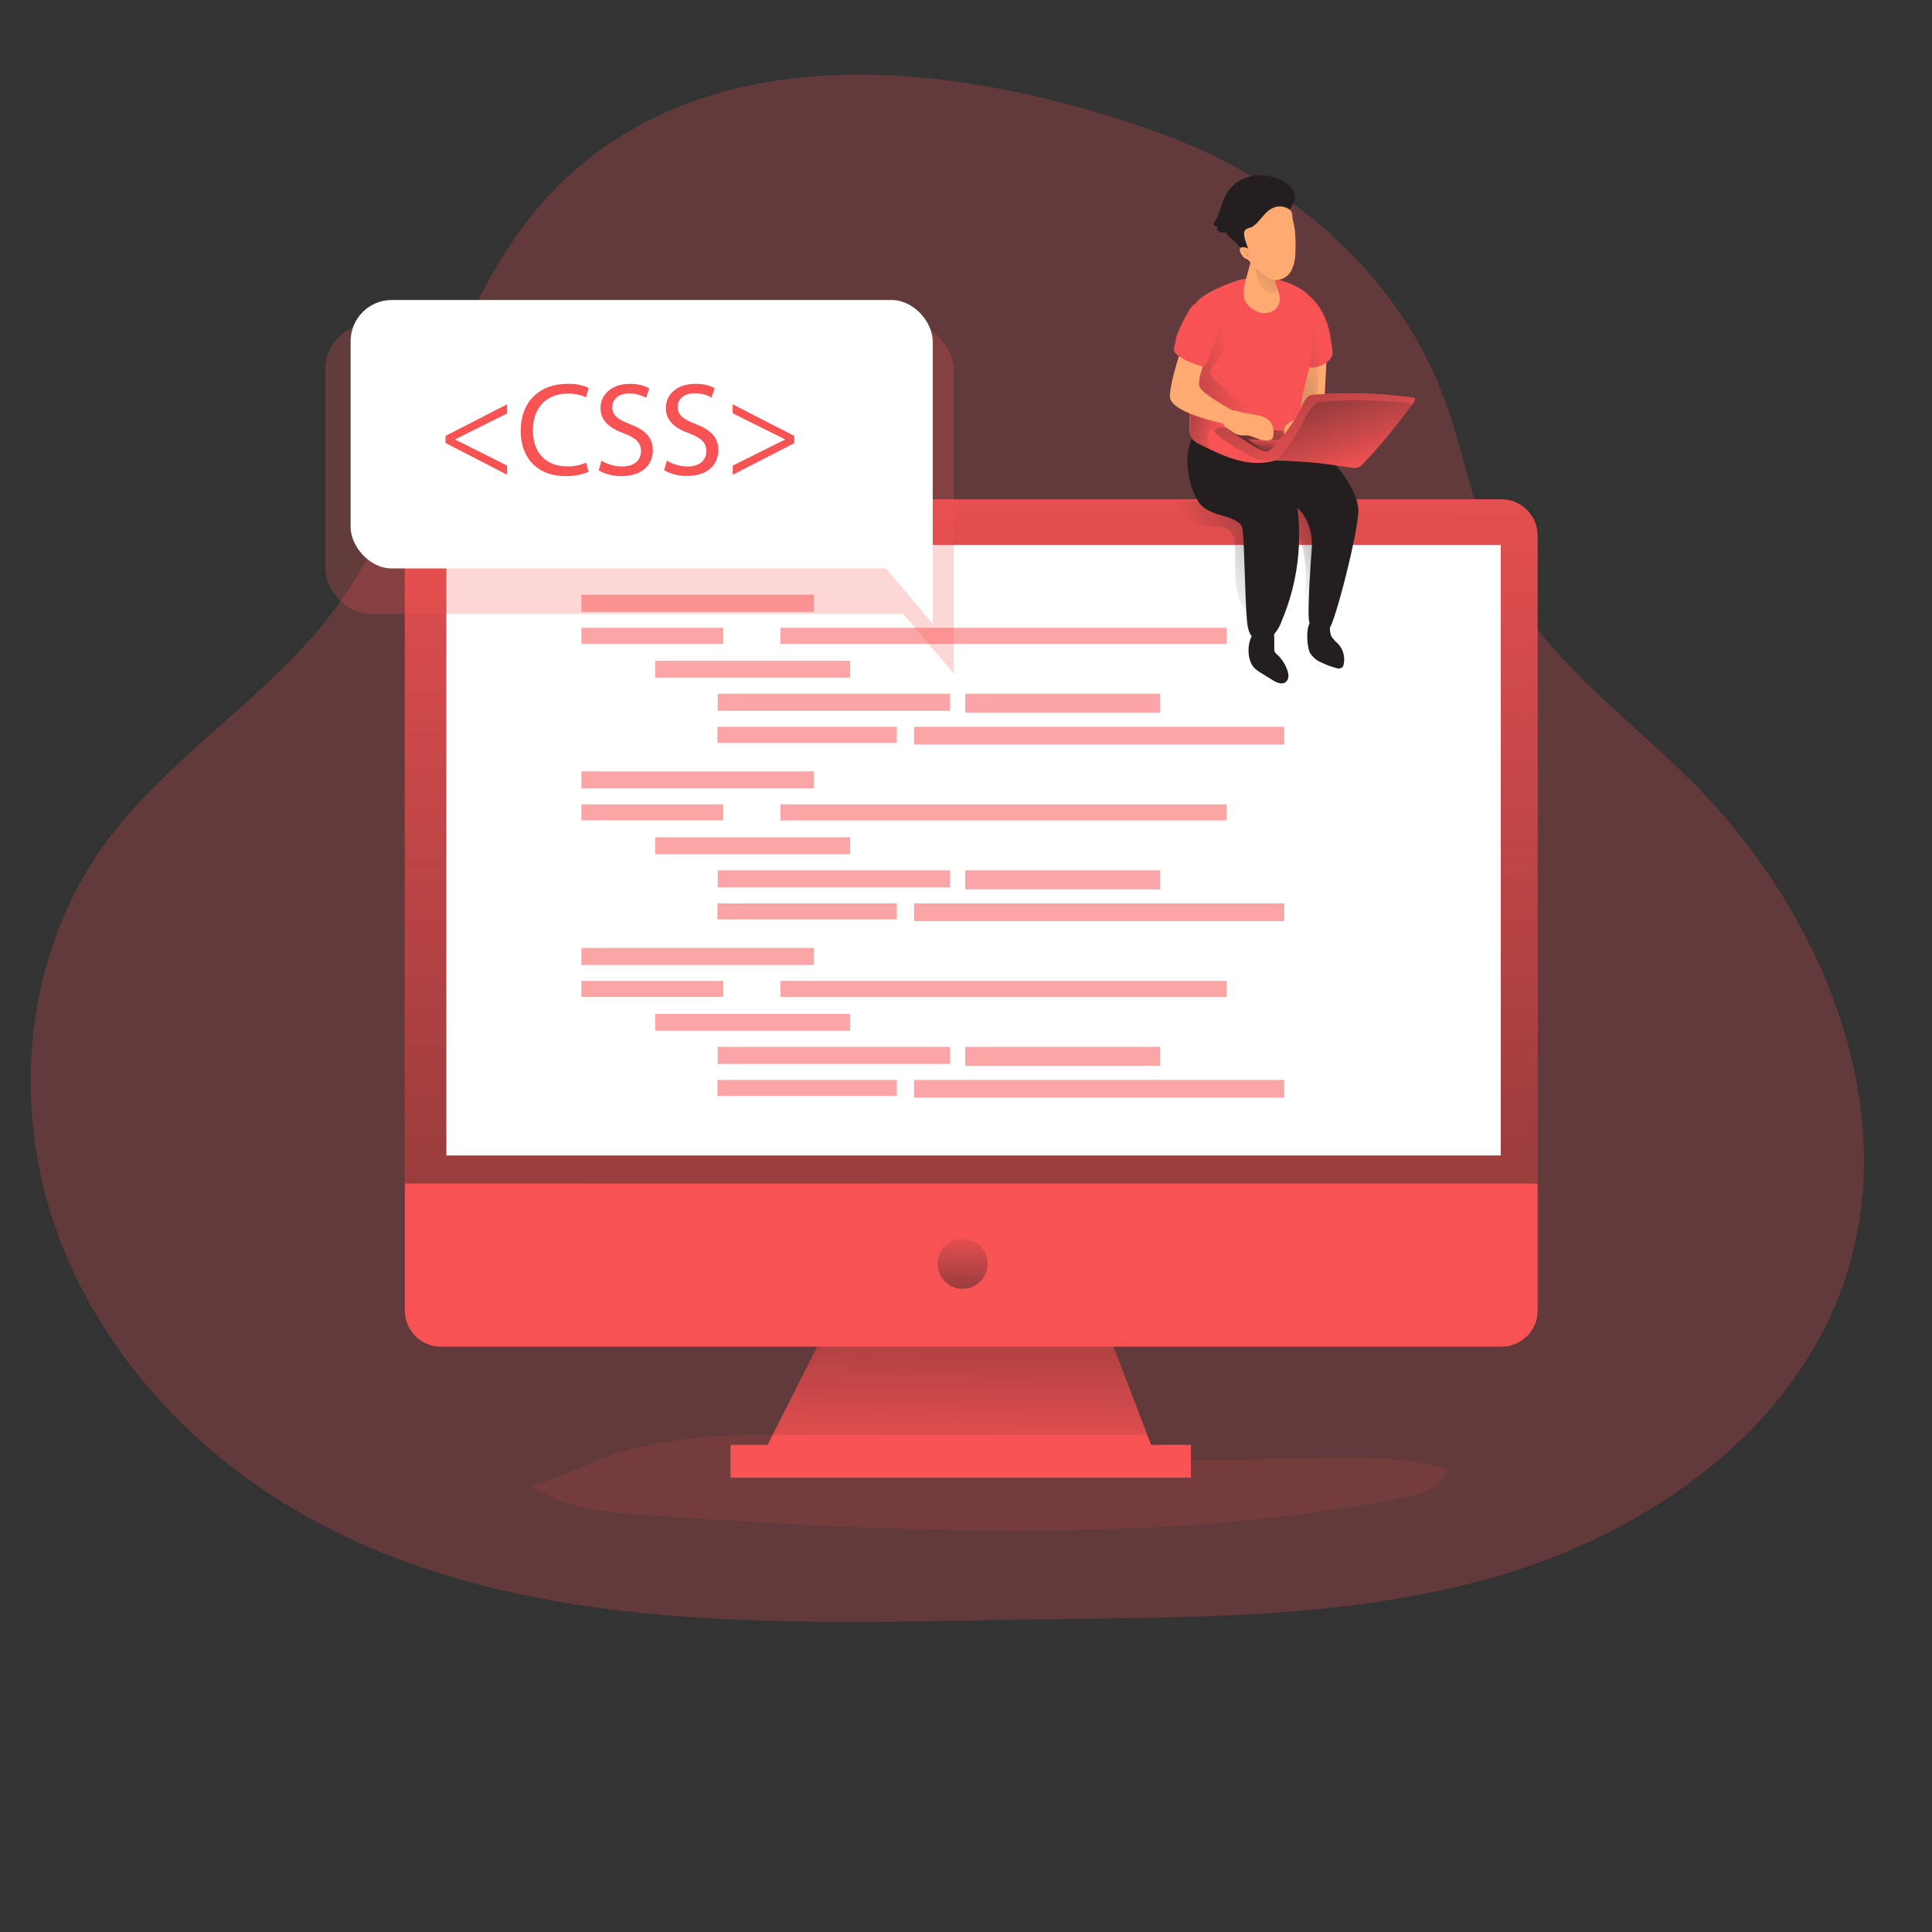 <svg transform="scale(1)" id="_0182_css" xmlns="http://www.w3.org/2000/svg" xmlns:xlink="http://www.w3.org/1999/xlink" viewBox="0 0 500 500" class="show_show__wrapper__graphic__5Waiy "><rect x="0" y="0" width="500" height="500" fill="#333333" stroke="none"/><title>React</title><defs><style>.cls-1{fill:url(#linear-gradient);}.cls-1,.cls-2,.cls-3,.cls-4,.cls-5,.cls-6,.cls-7,.cls-8,.cls-9,.cls-10,.cls-11,.cls-12,.cls-13,.cls-14,.cls-15,.cls-16,.cls-17,.cls-18,.cls-19,.cls-20,.cls-21,.cls-22,.cls-23,.cls-24{stroke-width:0px;}.cls-2{fill:url(#linear-gradient-11);}.cls-3{fill:url(#linear-gradient-12);}.cls-4{fill:url(#linear-gradient-13);}.cls-5{fill:url(#linear-gradient-10);}.cls-6{fill:url(#linear-gradient-17);}.cls-7{fill:url(#linear-gradient-16);}.cls-8{fill:url(#linear-gradient-15);}.cls-9{fill:url(#linear-gradient-18);}.cls-10{fill:url(#linear-gradient-14);}.cls-11{opacity:.13;}.cls-11,.cls-20{isolation:isolate;}.cls-11,.cls-20,.cls-24{fill:#f75354;}.cls-25,.cls-20{opacity:.24;}.cls-26{opacity:.52;}.cls-12{fill:url(#linear-gradient-4);}.cls-13{fill:url(#linear-gradient-2);}.cls-14{fill:url(#linear-gradient-3);}.cls-15{fill:url(#linear-gradient-8);}.cls-16{fill:url(#linear-gradient-9);}.cls-17{fill:url(#linear-gradient-7);}.cls-18{fill:url(#linear-gradient-5);}.cls-19{fill:url(#linear-gradient-6);}.cls-21{fill:#231f20;}.cls-22{fill:#fff;}.cls-23{fill:#ffaa71;}</style><linearGradient id="linear-gradient" x1="719.14" y1="2989.33" x2="720.32" y2="3091.94" gradientTransform="translate(-471 3371.95) scale(1 -1)" gradientUnits="userSpaceOnUse"><stop offset="0" stop-color="#231f20" stop-opacity="0"></stop><stop offset="1" stop-color="#231f20"></stop></linearGradient><linearGradient id="linear-gradient-2" x1="723" y1="3283.6" x2="724.36" y2="2780.97" gradientTransform="translate(-472.02 3369.35) scale(1 -1)" xlink:href="#linear-gradient"></linearGradient><linearGradient id="linear-gradient-3" x1="720.1" y1="3054.48" x2="720.19" y2="3017.91" xlink:href="#linear-gradient"></linearGradient><linearGradient id="linear-gradient-4" x1="795.74" y1="3317.18" x2="803.27" y2="3299.89" gradientTransform="translate(-472.02 3369.35) scale(1 -1)" xlink:href="#linear-gradient"></linearGradient><linearGradient id="linear-gradient-5" x1="799.76" y1="3316.25" x2="805.3" y2="3316.25" gradientTransform="translate(-472.02 3369.35) scale(1 -1)" xlink:href="#linear-gradient"></linearGradient><linearGradient id="linear-gradient-6" x1="564.54" y1="3433.98" x2="522.69" y2="3412.48" gradientTransform="translate(-754.05 3396.91) rotate(9.05) scale(1 -1)" xlink:href="#linear-gradient"></linearGradient><linearGradient id="linear-gradient-7" x1="805.31" y1="3224.62" x2="829.98" y2="3234.91" gradientTransform="translate(-472.02 3369.35) scale(1 -1)" xlink:href="#linear-gradient"></linearGradient><linearGradient id="linear-gradient-8" x1="783.17" y1="3224.1" x2="831.56" y2="3247.83" gradientTransform="translate(-472.02 3369.35) scale(1 -1)" xlink:href="#linear-gradient"></linearGradient><linearGradient id="linear-gradient-9" x1="817.27" y1="3226.87" x2="780.33" y2="3247.2" gradientTransform="translate(-472.02 3369.35) scale(1 -1)" xlink:href="#linear-gradient"></linearGradient><linearGradient id="linear-gradient-10" x1="789.93" y1="3244.61" x2="759.66" y2="3247.77" gradientTransform="translate(-472.02 3369.35) scale(1 -1)" xlink:href="#linear-gradient"></linearGradient><linearGradient id="linear-gradient-11" x1="787.79" y1="3257.39" x2="762.94" y2="3263.16" gradientTransform="translate(-472.02 3369.35) scale(1 -1)" xlink:href="#linear-gradient"></linearGradient><linearGradient id="linear-gradient-12" x1="791.84" y1="3274.13" x2="749.13" y2="3260.26" gradientTransform="translate(-472.02 3369.35) scale(1 -1)" xlink:href="#linear-gradient"></linearGradient><linearGradient id="linear-gradient-13" x1="810.48" y1="3262.66" x2="787.41" y2="3252.29" gradientTransform="translate(-472.02 3369.35) scale(1 -1)" xlink:href="#linear-gradient"></linearGradient><linearGradient id="linear-gradient-14" x1="799.13" y1="3256.3" x2="798.72" y2="3250.16" gradientTransform="translate(-472.02 3369.35) scale(1 -1)" xlink:href="#linear-gradient"></linearGradient><linearGradient id="linear-gradient-15" x1="796.13" y1="3294.12" x2="826.1" y2="3330.64" gradientTransform="translate(-472.02 3369.35) scale(1 -1)" xlink:href="#linear-gradient"></linearGradient><linearGradient id="linear-gradient-16" x1="817.62" y1="3245.92" x2="792.54" y2="3321.37" gradientTransform="translate(-472.02 3369.35) scale(1 -1)" xlink:href="#linear-gradient"></linearGradient><linearGradient id="linear-gradient-17" x1="823.13" y1="3247.81" x2="800.76" y2="3315.11" gradientTransform="translate(-472.02 3369.35) scale(1 -1)" xlink:href="#linear-gradient"></linearGradient><linearGradient id="linear-gradient-18" x1="1699.3" y1="2328.44" x2="1705.01" y2="2329.23" gradientTransform="translate(-81.13 2919.87) rotate(-28.08) scale(1 -1)" xlink:href="#linear-gradient"></linearGradient></defs><path class="cls-20" id="background" d="M145.41,47.16c-15.04,14.49-24.12,33.95-31.64,53.43-7.52,19.48-14.31,39.63-26.67,56.45-17.15,23.42-43.83,38.61-60.64,62.29-19.02,26.81-23.17,62.85-13.47,94.26,9.7,31.41,32.37,58.06,60.35,75.33,56.55,34.91,127.7,31.22,194.18,30.19,40.42-.63,81.6.06,120.41-11.33,38.81-11.39,75.8-37.29,89.15-75.48,15.76-45.09-5.43-96.29-39.22-130.04-17.1-17.08-37.78-31.62-48.79-53.15-7.76-15.19-9.96-32.6-16.27-48.46-12.44-31.29-40.67-54.71-72.36-66.1-27.92-10.04-106.44-34.23-155.05,12.6Z"></path><g id="monitor"><path class="cls-11" d="M137.44,384.36c8.53,6.11,19.61,7.03,30.08,7.74,65.28,4.36,131.41,7.88,195.65-4.53,4.75-.92,10.36-2.71,11.56-7.4-13.35-3.64-27.44-2.96-41.27-2.63-34.71.84-69.43-.65-103.94-4.45-14.95-1.64-30.53-2.35-45.53-1.27-8.22.63-16.36,2.05-24.3,4.25-2.66.72-21.12,9.08-22.23,8.29Z"></path><polygon class="cls-24" points="298.84 376.45 197.36 376.45 215.07 341.38 285.41 341.38 298.84 376.45"></polygon><polygon class="cls-1" points="296.79 371.35 199.74 371.35 215.07 341.38 285.41 341.38 296.79 371.35"></polygon><rect class="cls-24" x="189.06" y="373.92" width="119.15" height="8.5"></rect><path class="cls-24" d="M397.94,138.59v200.58c0,5.17-4.2,9.35-9.37,9.34,0,0,0,0-.01,0H114.15c-5.17.02-9.37-4.15-9.39-9.32,0,0,0-.01,0-.02v-200.58c0-5.18,4.21-9.38,9.39-9.38h274.4c5.18,0,9.37,4.2,9.38,9.38Z"></path><path class="cls-13" d="M397.94,138.59v167.73H104.77v-167.73c0-5.18,4.21-9.38,9.39-9.38h274.4c5.18,0,9.37,4.2,9.38,9.38Z"></path><rect class="cls-22" x="115.52" y="141.03" width="272.88" height="158.01"></rect><circle class="cls-14" cx="249.12" cy="327.07" r="6.47"></circle><g class="cls-26"><rect class="cls-24" x="150.47" y="153.93" width="60.13" height="4.41"></rect><rect class="cls-24" x="150.47" y="162.47" width="36.7" height="4.15"></rect><rect class="cls-24" x="201.98" y="162.47" width="115.49" height="4.17"></rect><rect class="cls-24" x="169.56" y="171.02" width="50.46" height="4.36"></rect><rect class="cls-24" x="185.75" y="179.55" width="60.13" height="4.41"></rect><rect class="cls-24" x="249.81" y="179.55" width="50.4" height="4.9"></rect><rect class="cls-24" x="185.67" y="188.09" width="46.43" height="4.15"></rect><rect class="cls-24" x="236.56" y="188.09" width="95.8" height="4.59"></rect><rect class="cls-24" x="150.47" y="199.63" width="60.13" height="4.41"></rect><rect class="cls-24" x="150.47" y="208.16" width="36.7" height="4.15"></rect><rect class="cls-24" x="201.98" y="208.16" width="115.49" height="4.17"></rect><rect class="cls-24" x="169.56" y="216.7" width="50.46" height="4.36"></rect><rect class="cls-24" x="185.75" y="225.25" width="60.13" height="4.41"></rect><rect class="cls-24" x="249.81" y="225.25" width="50.4" height="4.9"></rect><rect class="cls-24" x="185.67" y="233.79" width="46.43" height="4.15"></rect><rect class="cls-24" x="236.56" y="233.79" width="95.8" height="4.59"></rect><rect class="cls-24" x="150.47" y="245.33" width="60.13" height="4.41"></rect><rect class="cls-24" x="150.47" y="253.86" width="36.7" height="4.15"></rect><rect class="cls-24" x="201.98" y="253.86" width="115.49" height="4.17"></rect><rect class="cls-24" x="169.56" y="262.4" width="50.46" height="4.36"></rect><rect class="cls-24" x="185.75" y="270.93" width="60.13" height="4.41"></rect><rect class="cls-24" x="249.81" y="270.93" width="50.4" height="4.9"></rect><rect class="cls-24" x="185.67" y="279.49" width="46.43" height="4.15"></rect><rect class="cls-24" x="236.56" y="279.49" width="95.8" height="4.59"></rect></g></g><g id="css"><g class="cls-25"><rect class="cls-24" x="84.24" y="83.89" width="162.57" height="74.97" rx="11.51" ry="11.51"></rect><polygon class="cls-24" points="246.81 174.3 246.81 147.06 223.79 147.06 246.81 174.3"></polygon></g><rect class="cls-22" x="90.74" y="77.64" width="150.65" height="69.47" rx="10.66" ry="10.66"></rect><polygon class="cls-22" points="241.39 161.42 241.39 136.18 220.05 136.18 241.39 161.42"></polygon><path class="cls-24" d="M115.3,112.81l15.94-8.18v2.37l-13.43,6.69v.07l13.43,6.73v2.37l-15.94-8.21v-1.85Z"></path><path class="cls-24" d="M152.31,122.11c-1.94.8-4.02,1.17-6.12,1.1-6.52,0-11.43-4.12-11.43-11.71s4.88-12.16,12.09-12.16c1.89-.08,3.77.27,5.5,1.03l-.7,2.44c-1.47-.66-3.06-.99-4.67-.96-5.43,0-9.06,3.48-9.06,9.55,0,5.67,3.26,9.3,8.89,9.3,1.68.03,3.34-.3,4.88-.96l.62,2.37Z"></path><path class="cls-24" d="M155.65,119.22c1.62.97,3.47,1.49,5.36,1.51,3.06,0,4.88-1.61,4.88-3.95,0-2.16-1.23-3.4-4.36-4.6-3.78-1.34-6.11-3.3-6.11-6.56,0-3.61,2.99-6.27,7.49-6.27,1.77-.06,3.53.33,5.12,1.14l-.82,2.44c-1.35-.73-2.86-1.11-4.4-1.1-3.16,0-4.36,1.89-4.36,3.48,0,2.16,1.39,3.23,4.6,4.46,3.91,1.51,5.9,3.4,5.9,6.8,0,3.57-2.64,6.66-8.11,6.66-2.06.02-4.1-.49-5.9-1.48l.72-2.54Z"></path><path class="cls-24" d="M172.6,119.22c1.62.97,3.47,1.49,5.35,1.51,3.06,0,4.84-1.61,4.84-3.95,0-2.16-1.23-3.4-4.36-4.6-3.78-1.34-6.11-3.3-6.11-6.56,0-3.61,2.99-6.27,7.49-6.27,1.78-.08,3.56.3,5.16,1.09l-.83,2.44c-1.35-.73-2.86-1.11-4.39-1.1-3.16,0-4.36,1.89-4.36,3.48,0,2.16,1.39,3.23,4.6,4.46,3.92,1.51,5.91,3.4,5.91,6.8,0,3.57-2.65,6.66-8.11,6.66-2.06.02-4.1-.48-5.91-1.48l.72-2.5Z"></path><path class="cls-24" d="M205.55,114.69l-15.93,8.18v-2.37l13.53-6.73v-.08l-13.53-6.73v-2.33l15.93,8.18v1.89Z"></path></g><g id="character"><path class="cls-23" d="M343.29,93.23s-.7,16.38-1.23,17.08-7.1.61-7.1.61l.62-6.7,2.96-9.28,4.75-1.71Z"></path><path class="cls-21" d="M334.53,49.08c-.76-1.12-1.84-2-3.09-2.52-2.44-1.18-5.2-1.5-7.85-.91-2.64.61-4.91,2.28-6.27,4.63-1.36,2.43-1.56,5.44-3.32,7.6.23.48.68.82,1.21.89l-.33.79c.23-.08.49.04.57.27.04.1.04.21,0,.3h1.97c-.07.29.17.56.38.77l2.9,2.79c.27.32.64.55,1.05.65.51-.53,1.73,1.39,1.89.7s-.86-3.85-.2-4.13l5.58-2.29c1.29-.53,3.14-1,3.97-2.23.61-.91.7-2.09,1.31-3.07.82-1.38,1.16-2.7.23-4.23Z"></path><path class="cls-12" d="M334.53,49.08c-.76-1.12-1.84-2-3.09-2.52-2.44-1.18-5.2-1.5-7.85-.91-2.64.61-4.91,2.28-6.27,4.63-1.36,2.43-1.56,5.44-3.32,7.6.23.48.68.82,1.21.89l-.33.79c.23-.08.49.04.57.27.04.1.04.21,0,.3h1.97c-.07.29.17.56.38.77l2.9,2.79c.27.32.64.55,1.05.65.51-.53,1.73.88,1.89.16s-.86-3.35-.2-3.62l5.58-2.29c1.29-.53,3.14-1,3.97-2.23.61-.91.7-2.09,1.31-3.07.82-1.35,1.16-2.66.23-4.2Z"></path><path class="cls-18" d="M329.33,52.6c.41-.89,1.1-1.63,1.97-2.09.58-.29,1.28-.17,1.72.29.22.37.31.8.26,1.23v1.87c-.91.24-1.43,1.2-2.26,1.64-.56.26-1.17.37-1.78.31-.5,0-1.81-.31-1.44-.96.21-.36.6-.7.83-1.03s.47-.84.7-1.25Z"></path><path class="cls-24" d="M338.95,76.65c5.03,4.44,5.5,11.19,5.91,14.28.51,3.83-8.62,6.27-7.45,1.83.6-2.29-4.07-18.09-1.03-17.75,1.05.12,1.03.28,2.57,1.64Z"></path><path class="cls-19" d="M337.73,80.73c4.27,5.18,3.67,11.92,3.6,15.03,0,3.88-.64,7.73-1.86,11.41-1.24,3.71-3.57,6.95-6.68,9.31-.24.2-.52.34-.83.41-.67-.01-1.31-.34-1.71-.88-.76-.67-1.34-1.51-1.69-2.46-.7-2.37,1.39-4.52,2.75-6.59,2.79-4.36,2.59-9.97,1.87-15.11-.32-2.35-.7-13.94,2.27-13.12,1.02.25.98.4,2.28,1.99Z"></path><path class="cls-17" d="M337.73,152.93c-.08,1.39-.15,2.96.7,4.08,2.22-1.33,2.9-4.18,3.18-6.79.56-5.11.42-10.27-.42-15.33-.09-.82-.33-1.61-.7-2.34-.72-1.05-1.73-1.86-2.91-2.32-.71-.39-1.5-.6-2.31-.61-.83.01-1.55.54-1.82,1.32-.07.5-.01,1,.16,1.47.49,1.68.84,3.43,1.74,4.94.8,1.26,1.39,2.63,1.74,4.08.82,3.77,1.03,7.65.63,11.49Z"></path><path class="cls-15" d="M307.29,134.31c1.64,1.28,3.81,1.67,5.88,1.82.77.05,1.53.07,2.3.1,2.22.09,4.01,1.87,4.11,4.09.07,1.59.1,3.18.1,4.77,0,3.81-.13,7.79,1.54,11.21.35.7.91,1.48,1.71,1.48.43-.02.83-.19,1.16-.47,1.02-.85,1.72-2.02,2.01-3.32.28-1.29.39-2.61.33-3.93,0-5.05-.44-10.19-2.4-14.84-.21-.53-.47-1.04-.77-1.53-1.29-1.86-3.24-3.16-5.46-3.63-2.2-.46-4.45-.58-6.68-.35-1.07.07-2.13.16-3.19.21-.59,0-2.79-.3-3.23,0-.86.73,1.96,3.9,2.59,4.38Z"></path><path class="cls-21" d="M351.54,131.81c.23,5.01-6.18,29.97-7.57,30.88-1.16.79-3.25-.26-4.45-1-.23-.17-.4-.3-.56-.4-.93-.7.56-19.86.56-19.86,0,0,.47-6.5-4.08-10.29-5.08-4.22-10.89-8.1-10.5-11.09.04-.45.23-.87.54-1.2,2.56-3.05,17.1-.7,20.16,1.53l.17.1s0,.04,0,.06c.07.07.17.2.33.37.23.3.6.73,1,1.23,1.08,1.49,2.05,3.05,2.89,4.68.82,1.55,1.34,3.24,1.52,4.98Z"></path><path class="cls-16" d="M350.05,126.79c0,1.3-10-.86-11.23,1.3-1.23,2.16,1.49,1.3,2.46,6.08s0,24.54-1.07,26.63c-.16.34-.4.63-.7.86-.23-.17-.4-.3-.56-.4-.93-.7.56-19.86.56-19.86,0,0,.47-6.5-4.08-10.29,0,0,.7-4.31-2.46-6.77-2.98-2.32-7.57-4.12-8.04-4.31.37-.13,6.68-2.09,11.76-1.86,3.09.13,6.13.88,8.94,2.2l.17.1s0,.04,0,.06c.07.07.17.2.33.37.23.3.6.73,1,1.23,1.25,1.63,2.92,3.89,2.92,4.68Z"></path><path class="cls-21" d="M331.68,160.76c-.52,1.51-1.38,2.87-2.52,3.99-1.23,1.03-3.09,1.46-4.42.63-1.56-.97-1.86-3.02-2.03-4.82-.53-6.27-.56-17.1-1.09-23.35-.06-.7-.38-1.35-.9-1.83h0c-.79-.62-1.69-1.1-2.66-1.39-1.89-.63-4.25-1.13-6.01-2.29-.63-.39-1.19-.9-1.63-1.49-3.12-4.29-4.28-12.98-1.69-17.14.7-1.28,1.97-2.15,3.42-2.33,4.52-.56,12.66,2.4,14.55,6.48.6,1.32.86,2.79,1.73,3.95,1.49,2.09,4.45,2.72,5.91,4.84.66,1.11,1.07,2.36,1.2,3.65,1.64,10.52.31,21.29-3.85,31.08Z"></path><path class="cls-5" d="M321.57,133.9c.28.62.25,1.33-.06,1.92-.26-.13-.5-.3-.77-.43h0c-.86-.46-1.76-.93-2.66-1.39-1.26-.56-2.59-1.09-3.92-1.56-.7-.23-1.39-.47-2.09-.73-.63-.39-1.19-.9-1.63-1.49-3.12-4.29-4.28-12.98-1.69-17.14,2.53.17,4.98,1.33,7.28,2.43,1.36.7,2.73,1.3,4.01,2.09.86.5,2.63,1.23,1.26,2.2-1.85,1.3-5.41-1-6.84,1.09-.26.48-.4,1.02-.4,1.56-.07.79-.13,1.62-.2,2.46-.09.73-.04,1.47.13,2.19.41.91,1.08,1.68,1.93,2.2,1.49,1.06,3.12,1.89,4.45,3.09.5.42.9.94,1.19,1.53Z"></path><path class="cls-21" d="M324.53,172.78c.56.54,1.18,1.01,1.85,1.39l2.91,1.81c1.05.65,2.43,1.29,3.41.56s.82-2.01.47-3.06c-.52-1.55-1.42-2.95-2.63-4.06-.26-.19-.47-.43-.63-.7-.11-.3-.16-.62-.13-.94v-2.99c0-3.02-4.18-2.48-5.48-.7-1.6,2.18-1.64,6.67.24,8.68Z"></path><path class="cls-21" d="M339.08,169.06c.72,1.11,1.77,1.97,3,2.45,1.18.57,2.41,1.02,3.68,1.36.52.22,1.12.17,1.6-.13.2-.22.34-.5.38-.79.43-1.92-.12-3.92-1.46-5.36-.6-.51-1.14-1.1-1.61-1.74-.57-1-.45-2.22-.55-3.36-.22-2.5-4.18-1.85-5.17-.23s-.73,6.22.12,7.8Z"></path><path class="cls-24" d="M307.79,110.67c-.07,1.02.17,2.03.7,2.91.54.61,1.22,1.09,1.97,1.39,3.7,1.85,7.46,3.74,11.52,4.5,4.06.77,8.55.29,11.85-2.21,1.2-.84,2.1-2.04,2.59-3.42.53-1.68.17-3.48.08-5.25-.23-4.38,1.23-8.64,2.25-12.91,1.02-4.27,1.56-8.95-.37-12.89-1.53-3.1,1.76-5.7-1.14-7.6-4.06-2.66-8.84-3.95-15.49-2.96-2.58.38-11.38,4-12.34,6.43s1.83,4.88,1.51,7.49c-1,8.06-3.14,16.42-3.14,24.51Z"></path><path class="cls-2" d="M313.06,111.4c.08-.15.19-.27.33-.36.21-.08.43-.1.65-.06,1.27.11,2.55.11,3.82,0,.4,0,.8-.11,1.15-.31.35-.21.52-.64.39-1.03-.17-.38-.63-.5-1.04-.59-1.4-.33-2.76-.82-4.04-1.48-1.11-.67-2.27-1.24-3.48-1.69-.97-.29-2.3-.18-2.64.78-.07.23-.1.46-.1.7l-.15,2.9c-.14,1.07,0,2.17.4,3.17.7,1.3,2.13,1.94,3.48,2.5.4.21.86.27,1.31.19-.64-1.53-1.09-3.16-.09-4.72Z"></path><path class="cls-3" d="M313.21,96.49c0-1.22,1.09-2.09,1.89-3.05,1.48-1.74,2.23-3.99,2.09-6.27-.08-1.3-.93-2.89-2.21-2.62-.3.08-.58.22-.83.41-2.9,2.01-5.02,4.97-5.97,8.36-.38,1.2-.47,2.47-.25,3.71.47,1.63,1.43,3.09,2.73,4.18,2.46,2.33,5.41,4.09,8.62,5.16.86.28,3.48,1.14,2.88-.5-.33-.92-9.01-8.22-8.95-9.39Z"></path><path class="cls-23" d="M305.73,90.35s-2.79,7.79-2.96,12.16,14.18,7.16,14.18,7.16l2.32-3.29s-8.01-4.34-8.79-6.22,1.71-7.72,1.71-7.72l-6.47-2.1Z"></path><path class="cls-4" d="M315.51,110.71l16.82.79.84.26s-1.64,5.58-4.62,5.38-13.03-6.43-13.03-6.43Z"></path><path class="cls-24" d="M322.97,113.73l8.2.05s-1.73,2.86-3.17,3.02l-5.03-3.07Z"></path><path class="cls-10" d="M322.97,113.73l8.2.05s-1.73,2.86-3.17,3.02l-5.03-3.07Z"></path><path class="cls-23" d="M325.16,80.54c1.55.82,3.45.65,4.83-.43.64-.56,1.06-1.33,1.19-2.17.36-2.38-1.65-4.59-1.48-6.97.09-1.19.7-2.41.29-3.53-.36-.95-5.7-2.51-5.9-1.51-1.37,7.07-4.78,11.7,1.06,14.62Z"></path><path class="cls-8" d="M324.86,66.24s-.56,10.41,5.05,9.7c0,0,.88-.11.61-1.39s-1.35-2.6-1.28-3.74-4.38-4.57-4.38-4.57Z"></path><path class="cls-23" d="M334.47,56.08c0,.26.04.51.09.76.25.94.44,1.89.57,2.86.16,1.82.2,3.66.12,5.49.01,1.57-.3,3.13-.91,4.59-.67,1.45-2.03,2.46-3.62,2.68-1.44.13-2.79-.66-3.97-1.53-1.81-1.39-6.39-6.27-4.36-5.21,2.85,1.51-1.91-5.07.08-6.38.54-.36,1.17-.36,1.71-.7.67-.47,1.27-1.03,1.78-1.67,1.09-1.23,2.09-2.65,3.71-3.25,1.24-.47,2.62-.36,3.77.31.3.16.56.4.74.7.2.42.3.89.29,1.36Z"></path><path class="cls-23" d="M328.96,109.42c.56,1.02.76,2.19.57,3.34,0,.22-.07.44-.17.63-.17.24-.42.4-.7.47-2,.7-4.01-1.09-6.13-1.19-.53,0-1.06.06-1.58,0-.67-.14-1.3-.41-1.86-.81-.61-.38-1.21-.78-1.79-1.2-1.39-1.02-.8-2.84.36-3.82,1.05-.88,1.89-.73,3.08-.31,2.5.88,6.61.44,8.21,2.88Z"></path><path class="cls-23" d="M341.57,109.77c.21.13.37.31.49.53.07.22.09.46.06.7-.16,1.37-.66,2.67-1.46,3.79-.31.51-.81.88-1.39,1.02-1.02.15-1.78-.93-2.75-1.32s-2.25-.07-3.15-.7c-.68-.57-1.07-1.42-1.05-2.31-.13-1.74,2.61-2.91,4.08-3.27,1.76-.4,3.82.55,5.19,1.56Z"></path><path class="cls-24" d="M337.22,104.5c.41-.86.88-1.83,1.77-2.19.37-.13.75-.2,1.14-.21,8.69-.65,17.42-.36,26.05.86.07.57-.13,1.14-.54,1.54-4.12,5.39-8.25,10.8-13.02,15.63-.28.32-.62.59-1,.78-.52.18-1.08.23-1.62.13-1.39-.14-2.79-.38-4.18-.58-5.47-.82-10.99-1.25-16.52-1.27-1.28.06-2.57-.06-3.82-.37-.9-.31-1.77-.72-2.58-1.22-2.94-1.54-5.7-3.39-8.25-5.52-.2-.17-.4-.4-.36-.66s.3-.4.54-.49c2.71-1.07,4.02,1.12,6.53,2.6,1.53.91,4.12,2.83,5.83,3.33,1.54.45,3.44-2.36,4.35-3.48,2.28-2.69,4.2-5.67,5.69-8.87Z"></path><path class="cls-7" d="M365.62,104.51c-.46.59-.93,1.23-1.39,1.83-3.57,4.84-7.45,9.44-11.62,13.78-.28.32-.62.59-1,.79-.53.16-1.08.21-1.63.13-1.39-.13-2.79-.4-4.18-.59-5.18-.8-10.4-1.21-15.64-1.23h-2.43c-.76,0-1.52-.12-2.26-.33-.91-.31-1.78-.72-2.59-1.23-1.89-1.04-3.73-2.17-5.51-3.39-.96-.65-1.87-1.36-2.73-2.13-.22-.15-.36-.4-.36-.66,0-.27.3-.4.53-.5,2.73-1.06,3.53.7,6.01,2.2,1.53.9,4.66,3.24,6.36,3.74,1.55.46,3.44-2.35,4.34-3.45,2.29-2.7,4.21-5.69,5.72-8.89.4-.86.86-1.83,1.76-2.2.36-.14.74-.22,1.13-.23,8.69-.65,17.43-.38,26.06.8.06.58-.14,1.15-.56,1.56Z"></path><path class="cls-6" d="M365.62,104.5c-3.65,4.78-8.76,11.33-13.01,15.62-.28.32-.62.59-1,.79-.53.16-1.08.21-1.63.13-1.39-.13-2.79-.4-4.18-.59-5.18-.8-10.4-1.21-15.64-1.23.73-.64,1.37-1.36,1.92-2.15,2.27-2.71,4.18-5.7,5.68-8.9.4-.86,2.25-3.67,3.15-4.04.37-.12.75-.18,1.13-.2,7.86-.6,15.76-.41,23.58.56Z"></path><path class="cls-23" d="M321.57,63.96c-.15,0-.31.05-.44.13-.2.15-.3.4-.29.65.02.24.1.48.22.7.17.32.37.63.6.91.4.56,1.08.84,1.76.74.59-.19.94-.79.81-1.39-.44-1.07-1.5-1.76-2.66-1.73Z"></path><path class="cls-9" d="M322.69,65.45c-.18-.11-.17-.38-.29-.56s-.44-.22-.77-.2c-.03.02-.05.06-.04.1-.02.49.17.96.53,1.29.12.13.27.23.43.3.17.06.36.03.5-.08.16-.16.22-.39.16-.61-.11-.33-.24-.1-.52-.25Z"></path><path class="cls-24" d="M304.59,86.71c-.18.37-.27.78-.29,1.19,0,.49-.7,2.51-.49,2.95,1.09,2.15,7.56,4.18,7.72,4.06,1.45-1.19,1.53-3.48,2.33-5.15.82-1.6,1.34-3.33,1.53-5.12.18-2.7-1.07-5.58-3.88-6.27-2.59-.65-3.56,1.55-4.66,3.52-.87,1.56-1.62,3.17-2.27,4.83Z"></path></g></svg>